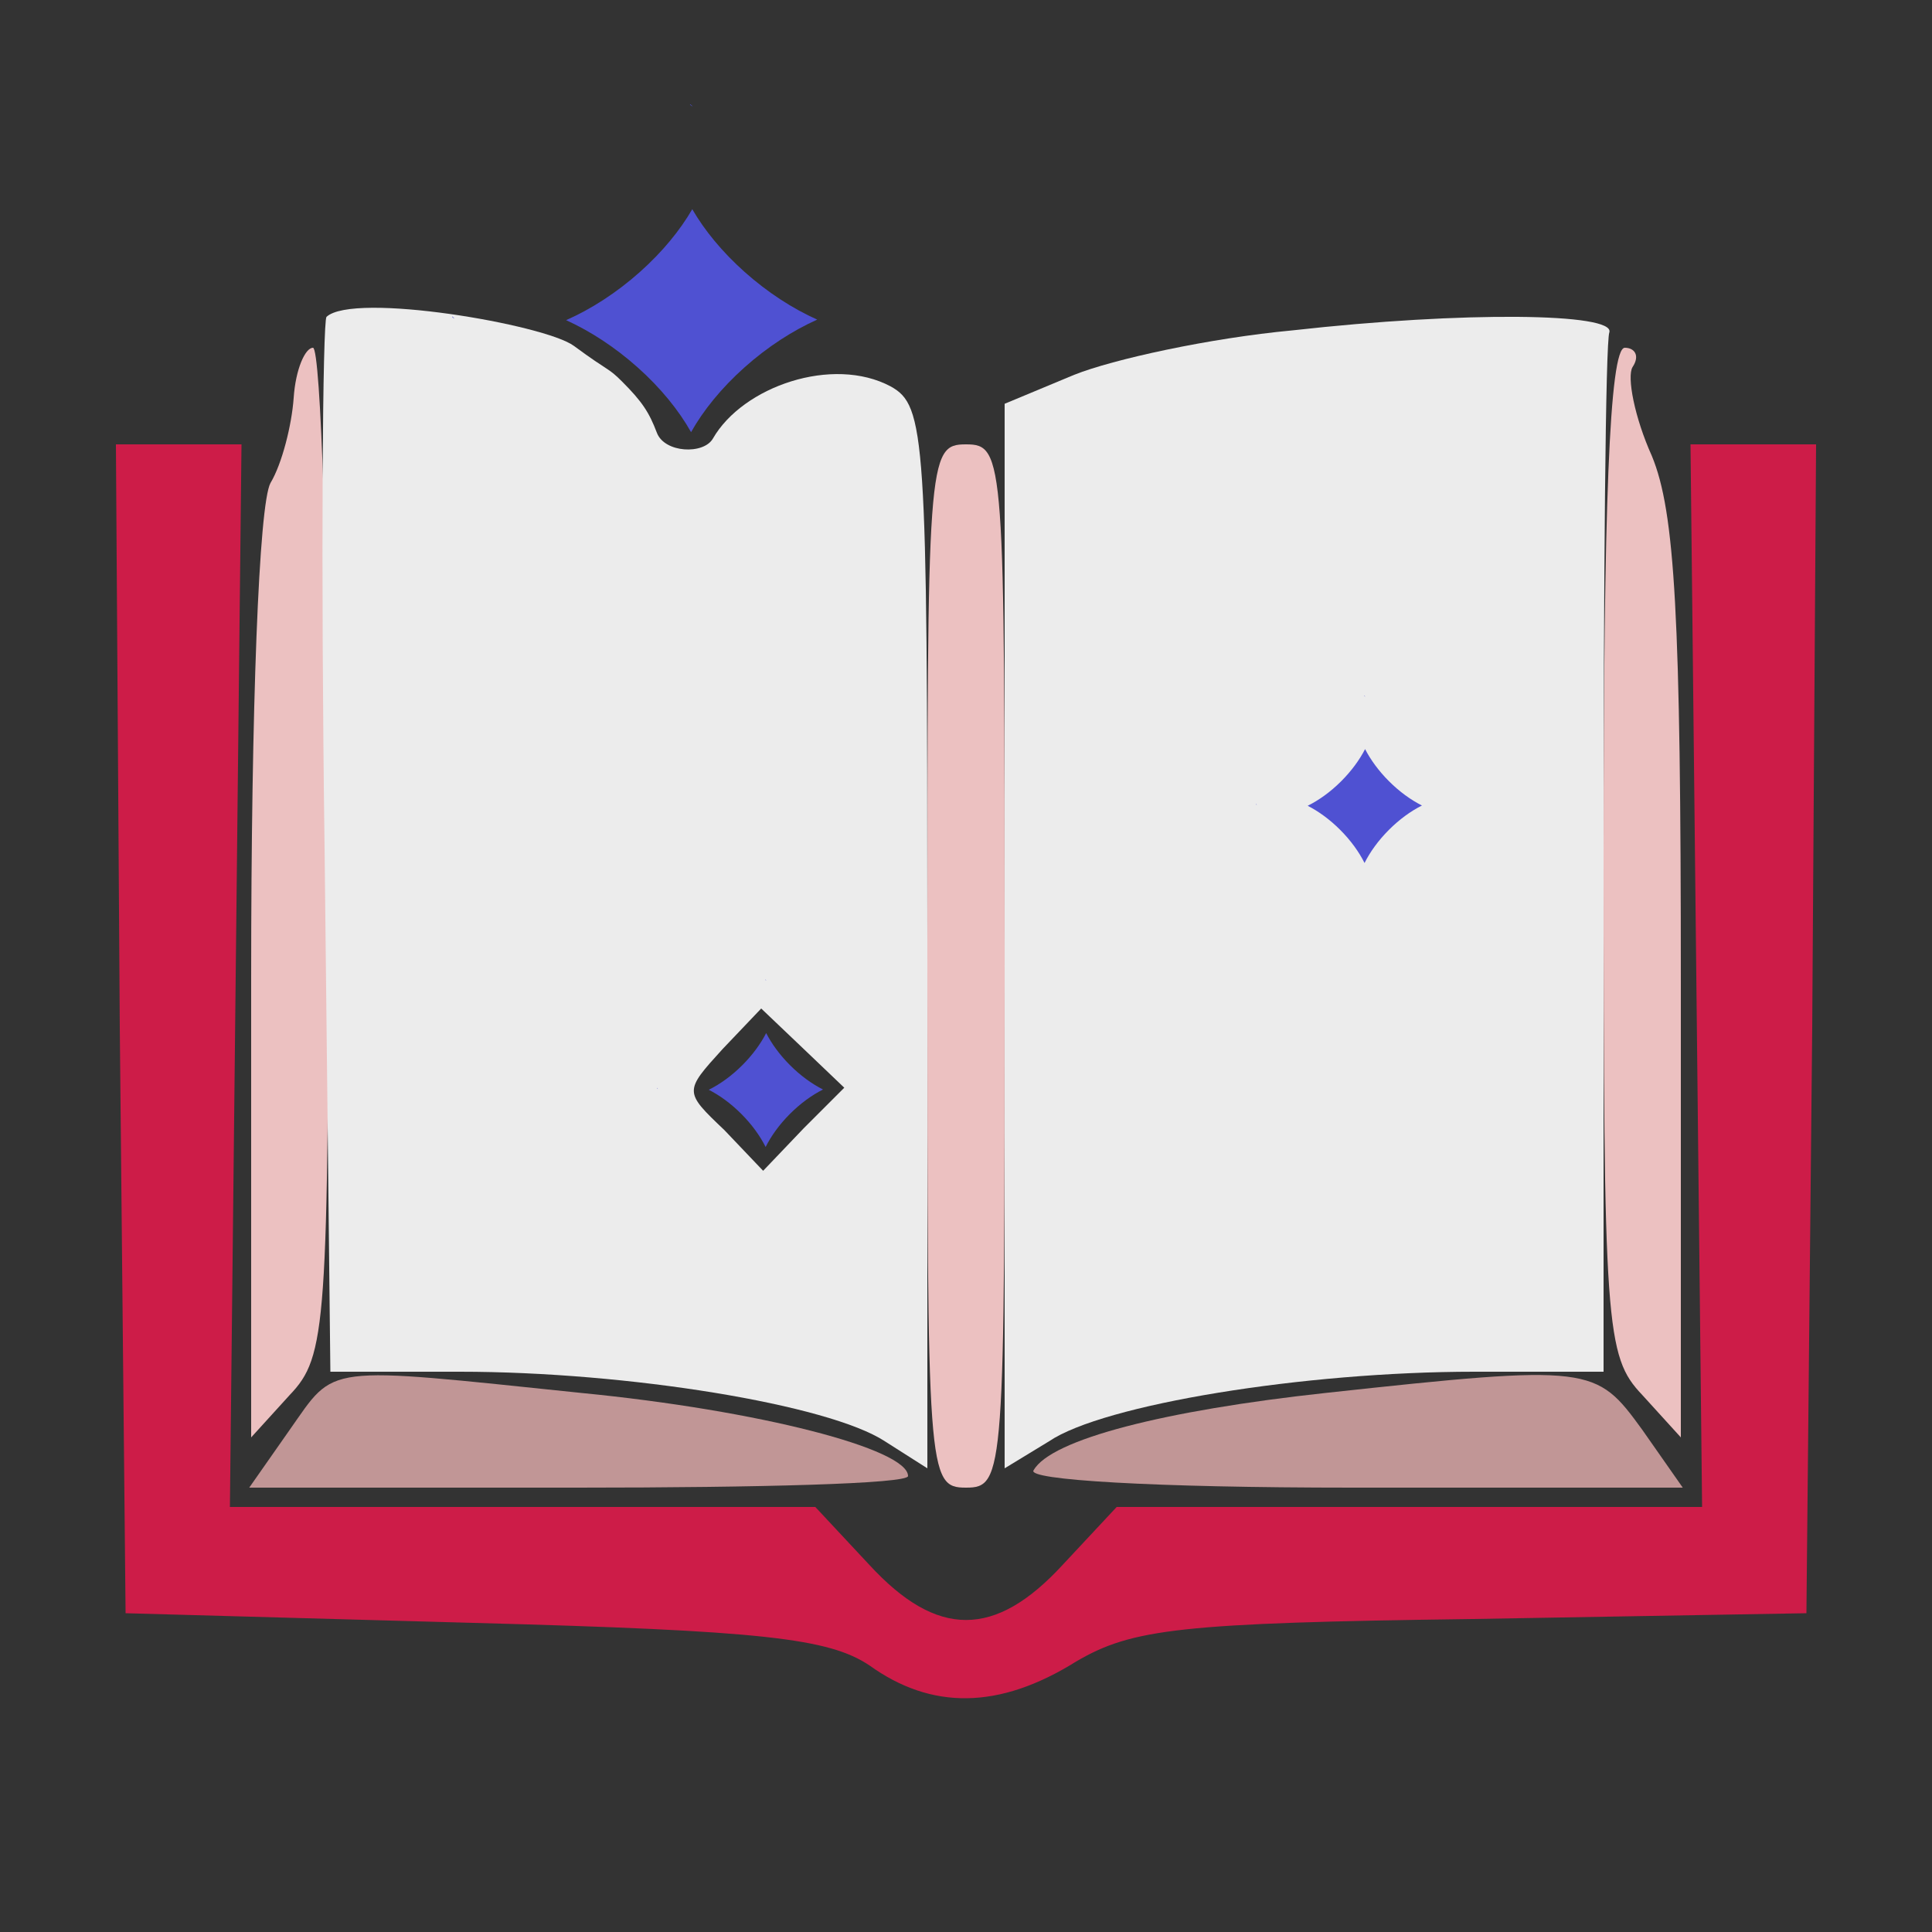 <svg width="1000" height="1000" viewBox="0 0 1000 1000" fill="none" xmlns="http://www.w3.org/2000/svg">
<rect x="0" y="0" width="1000" height="1000" fill="#333333" stroke="none"/>
<path d="M150 740L129 770H299C393 770 470 768 470 764C470 750 393 730 301 721C166 707 174 706 150 740Z" fill="#C19696"/>
<path d="M686 721C603 730 544 745 535 761C531 766 597 770 700 770H871L850 740C826 707 824 706 686 721Z" fill="#C19696"/>
<path d="M62 532L65 835L245 840C395 844 429 848 450 862C482 885 517 885 557 860C586 843 611 840 762 838L935 835L938 532L940 230H908H875L878 505L881 780H730H578L550 810C515 848 485 848 450 810L422 780H270H119L122 505L125 230H92H60L62 532Z" fill="#CD1C48"/>
<path d="M152 206C151 220 146 240 140 250C134 261 130 366 130 506V744L150 722C169 702 170 687 170 440C170 297 166 180 162 180C158 180 153 191 152 206Z" fill="#ECC1C1"/>
<path d="M830 440C830 687 831 702 850 722L870 744V508C870 319 867 265 855 236C846 216 842 195 845 190C849 184 846 180 841 180C833 180 830 264 830 440Z" fill="#ECC1C1"/>
<path d="M480 500C480 763 480 770 500 770C520 770 520 763 520 500C520 237 520 230 500 230C480 230 480 237 480 500Z" fill="#ECC1C1"/>
<path d="M169 164C167 166 166 290 168 439L171 710H238C325 710 429 727 458 746L480 760V486C480 225 479 210 461 200C431 184 384.5 200 369 227C364.186 235.386 344 234.5 340 224C336 213.5 332.5 208 322 197.5C314.5 190 316 193 297 179C282 167.947 183 151 169 164ZM416 584L395 606L375 585C354 565 354 565 374 543L394 522L415 542L437 563L416 584Z" fill="#ECECEC"/>
<path d="M669 171C626 175 576 186 556 194L520 209V485V760L543 746C571 727 675 710 763 710H830V445C830 299 831 177 833 172C836 162 758 161 669 171Z" fill="#ECECEC"/>
<path d="M358.317 108.284C364.629 119.19 373.782 130.389 385.385 140.738C397.376 151.433 410.386 159.792 422.999 165.435C410.386 171.077 397.376 179.436 385.385 190.131C373.393 200.826 364.02 212.43 357.694 223.68C351.368 212.431 341.997 200.827 330.006 190.132C318.211 179.612 305.432 171.351 293.014 165.714C305.821 160.07 319.063 151.61 331.252 140.738C342.855 130.39 352.006 119.19 358.317 108.284ZM234.229 163.812C234.5 164.148 234.781 164.477 235.073 164.799C235.041 164.829 235.01 164.859 234.979 164.89L234 164.018L234.229 163.812ZM358.417 54.95C358.384 54.974 358.35 54.997 358.317 55.022C357.928 54.738 357.529 54.465 357.122 54.203L357.352 54L358.417 54.95Z" fill="#4F51D2"/>
<path d="M396.567 534.73C399.439 540.302 403.604 546.023 408.884 551.31C414.34 556.773 420.26 561.044 425.999 563.926C420.26 566.808 414.34 571.079 408.884 576.542C403.428 582.005 399.163 587.932 396.284 593.679C393.406 587.932 389.141 582.005 383.685 576.542C378.318 571.168 372.503 566.947 366.853 564.067C372.68 561.184 378.706 556.863 384.252 551.31C389.532 546.023 393.695 540.302 396.567 534.73ZM340.105 563.095C340.23 563.267 340.358 563.436 340.491 563.602C340.476 563.617 340.461 563.633 340.446 563.648L340 563.201L340.105 563.095ZM396.613 507.486C396.598 507.499 396.582 507.51 396.567 507.522C396.39 507.377 396.207 507.24 396.021 507.105L396.128 507L396.613 507.486Z" fill="#4F51D2"/>
<path d="M706.567 387.73C709.439 393.302 713.604 399.023 718.884 404.31C724.34 409.773 730.26 414.044 735.999 416.926C730.26 419.808 724.34 424.079 718.884 429.542C713.428 435.005 709.163 440.932 706.284 446.679C703.406 440.932 699.141 435.005 693.685 429.542C688.318 424.168 682.503 419.947 676.853 417.067C682.68 414.184 688.706 409.863 694.252 404.31C699.532 399.023 703.695 393.302 706.567 387.73ZM650.105 416.095C650.23 416.267 650.358 416.436 650.491 416.602C650.476 416.617 650.461 416.633 650.446 416.648L650 416.201L650.105 416.095ZM706.613 360.486C706.598 360.499 706.582 360.51 706.567 360.522C706.39 360.377 706.207 360.24 706.021 360.105L706.128 360L706.613 360.486Z" fill="#4F51D2"/>
</svg>
